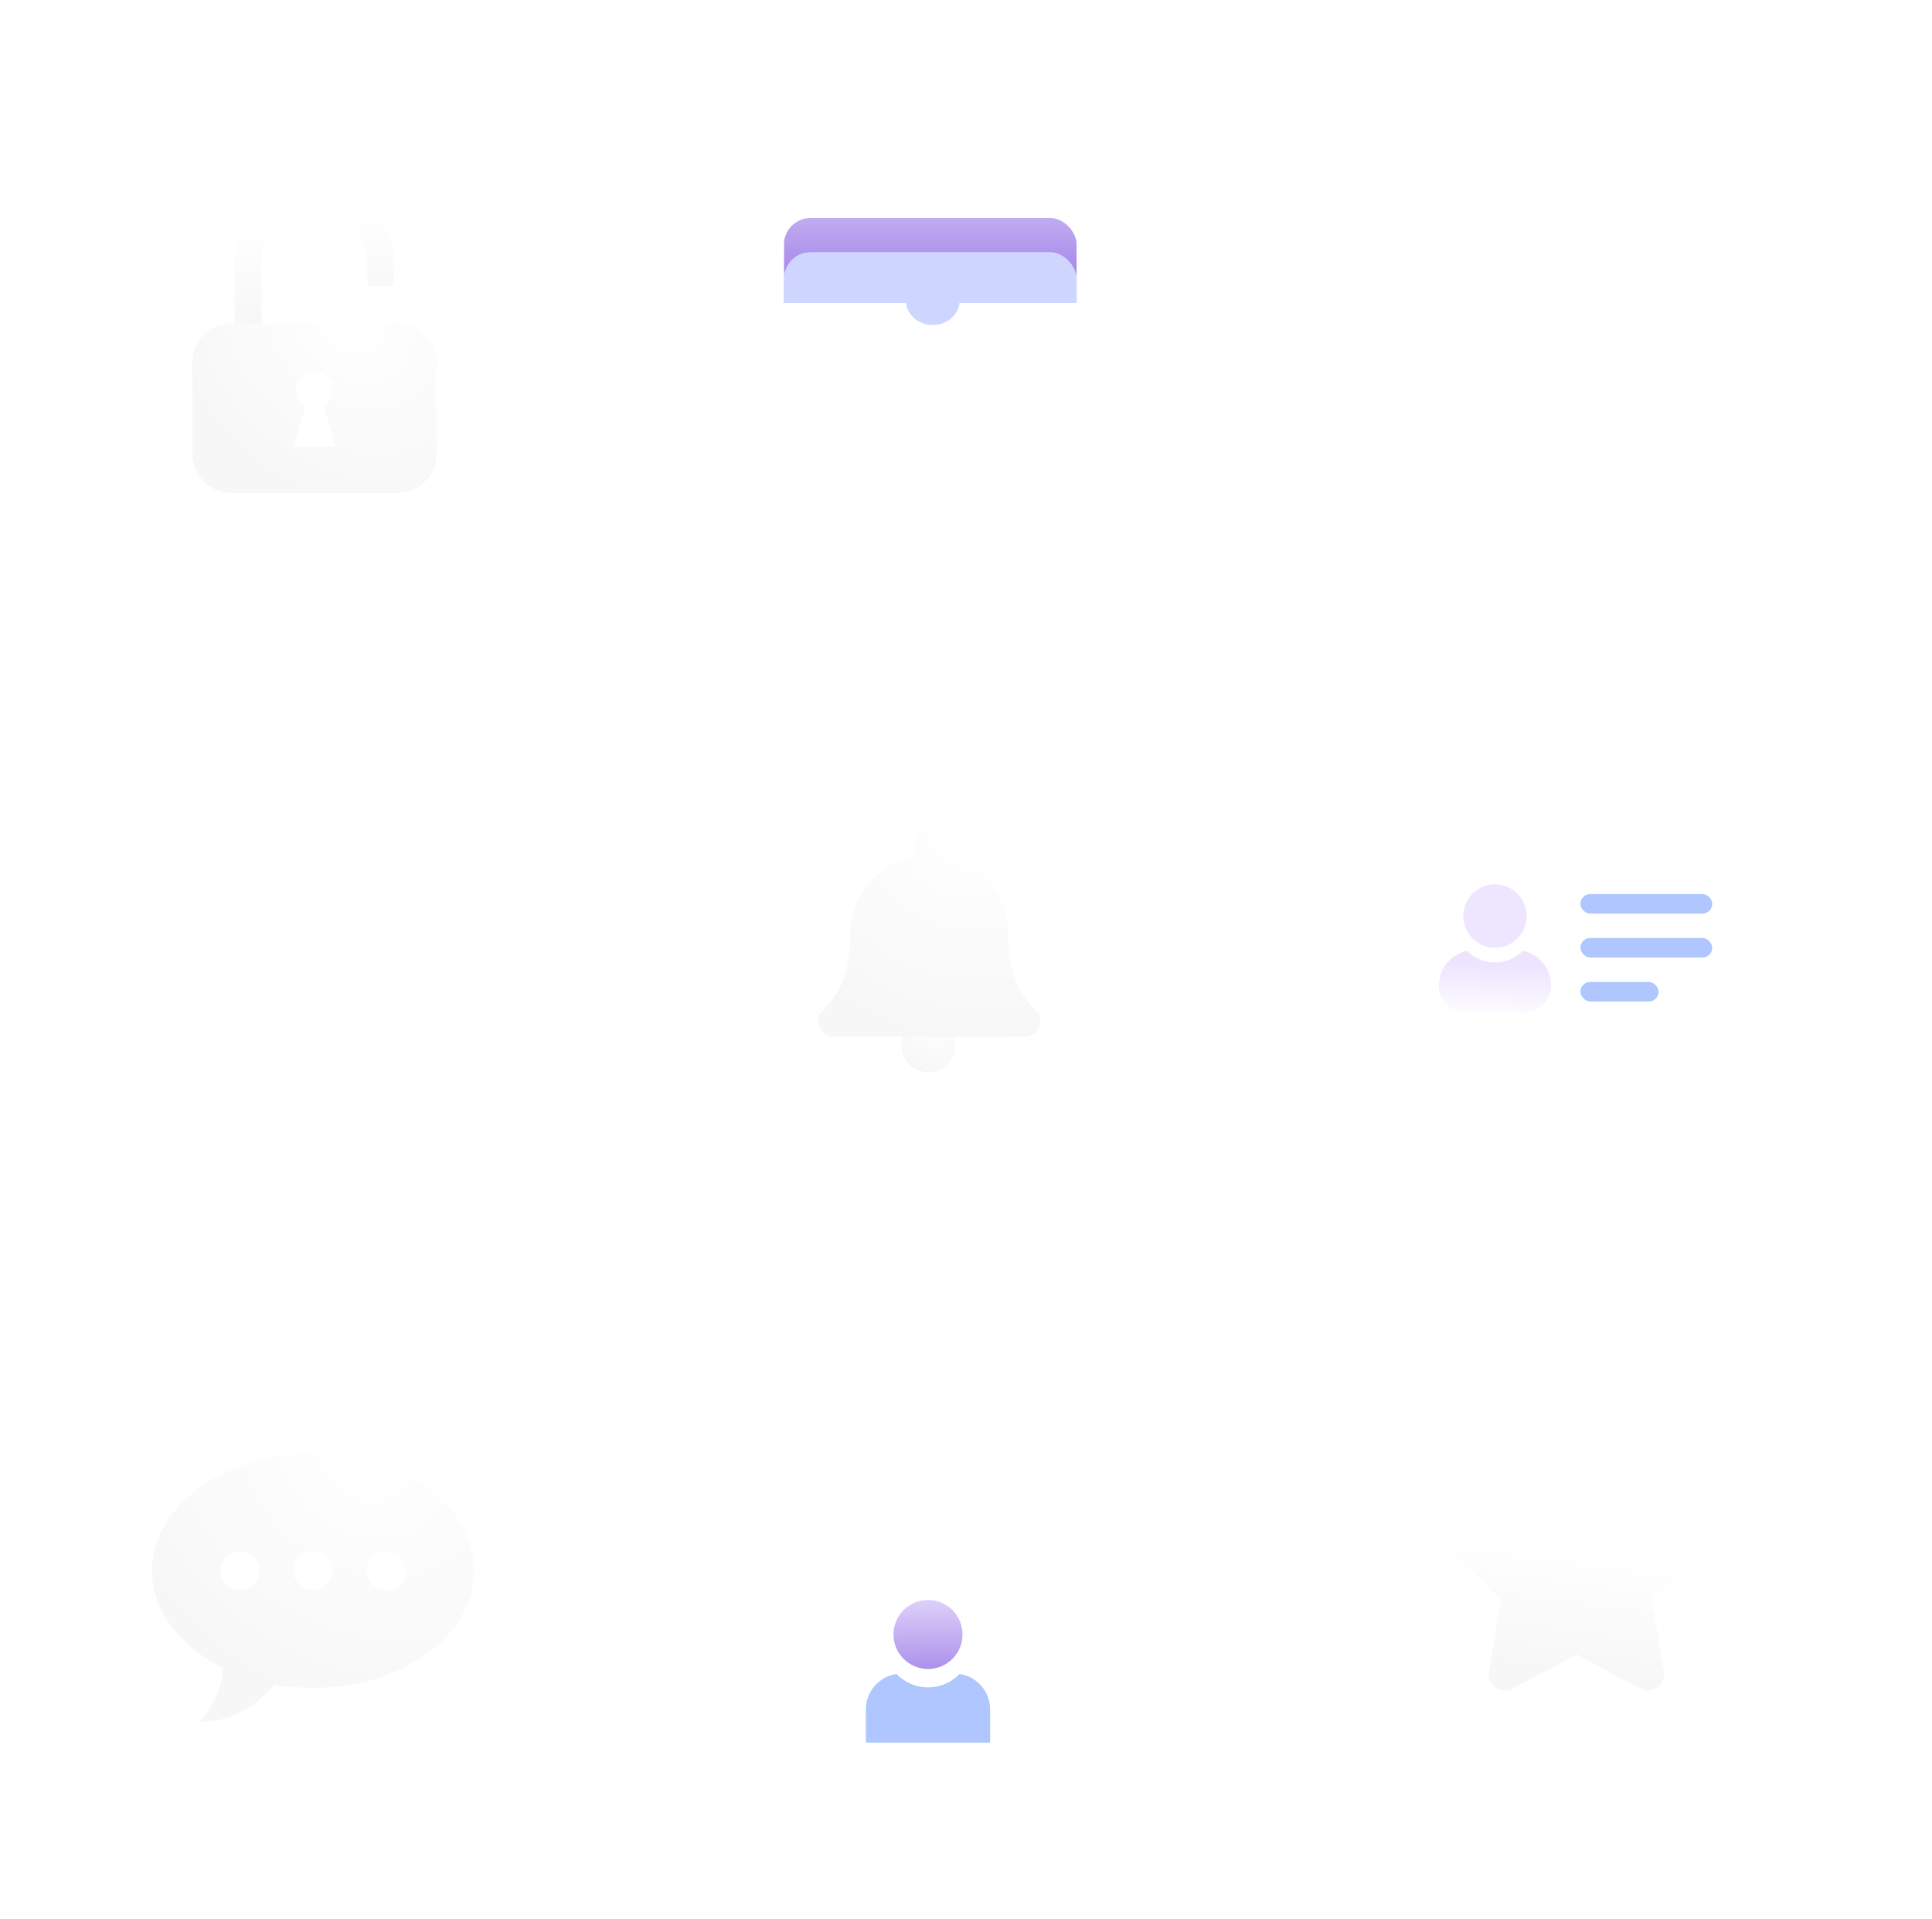 <svg width="432" height="429" viewBox="0 0 432 429" fill="none" xmlns="http://www.w3.org/2000/svg">
<g filter="url(#filter0_dd_342_3125)">
<rect x="172" y="319.262" width="72.039" height="51.457" rx="8" fill="white"/>
<g filter="url(#filter1_i_342_3125)">
<rect x="175.087" y="322.35" width="65.864" height="45.282" rx="6" fill="white"/>
</g>
<g filter="url(#filter2_d_342_3125)">
<rect x="202.874" y="310" width="10.291" height="19.553" rx="5.146" fill="white"/>
</g>
<ellipse cx="207.505" cy="343.447" rx="7.718" ry="7.718" fill="url(#paint0_linear_342_3125)"/>
<path fill-rule="evenodd" clip-rule="evenodd" d="M200.454 352.278C196.584 352.839 193.612 356.169 193.612 360.194V367.631H221.398V360.194C221.398 356.169 218.426 352.839 214.556 352.278C212.777 354.129 210.276 355.282 207.505 355.282C204.735 355.282 202.233 354.129 200.454 352.278Z" fill="#AFC6FF"/>
</g>
<g filter="url(#filter3_dd_342_3125)">
<rect x="313" y="185.712" width="78.588" height="53.484" rx="8" fill="white"/>
</g>
<circle cx="334.284" cy="204.814" r="7.095" fill="#EEE5FF"/>
<path d="M328.015 212.579C324.424 213.353 321.732 216.547 321.732 220.37C321.732 223.671 324.408 226.348 327.709 226.348H340.859C344.16 226.348 346.837 223.671 346.837 220.37C346.837 216.547 344.145 213.353 340.554 212.579C338.953 214.192 336.735 215.19 334.284 215.19C331.833 215.19 329.615 214.192 328.015 212.579Z" fill="url(#paint1_linear_342_3125)"/>
<rect x="353.386" y="199.902" width="29.471" height="4.366" rx="2.183" fill="#AFC6FF"/>
<rect x="353.386" y="209.726" width="29.471" height="4.366" rx="2.183" fill="#AFC6FF"/>
<rect x="353.386" y="219.549" width="17.464" height="4.366" rx="2.183" fill="#AFC6FF"/>
<g filter="url(#filter4_dd_342_3125)">
<path fill-rule="evenodd" clip-rule="evenodd" d="M106.039 341.196C106.039 355.664 89.913 367.392 70.02 367.392C67.057 367.392 64.177 367.132 61.422 366.641C56.901 371.764 51.452 375.033 44.369 375.033C47.605 372.26 49.666 367.007 49.889 362.923C40.303 358.215 34 350.241 34 341.196C34 326.728 50.127 315 70.02 315C89.913 315 106.039 326.728 106.039 341.196ZM53.647 345.562C56.058 345.562 58.013 343.607 58.013 341.196C58.013 338.785 56.058 336.83 53.647 336.83C51.236 336.83 49.281 338.785 49.281 341.196C49.281 343.607 51.236 345.562 53.647 345.562ZM74.386 341.196C74.386 343.607 72.431 345.562 70.02 345.562C67.608 345.562 65.654 343.607 65.654 341.196C65.654 338.785 67.608 336.83 70.02 336.83C72.431 336.83 74.386 338.785 74.386 341.196ZM86.392 345.562C88.803 345.562 90.758 343.607 90.758 341.196C90.758 338.785 88.803 336.83 86.392 336.83C83.981 336.83 82.026 338.785 82.026 341.196C82.026 343.607 83.981 345.562 86.392 345.562Z" fill="url(#paint2_radial_342_3125)"/>
</g>
<g filter="url(#filter5_d_342_3125)">
<g filter="url(#filter6_d_342_3125)">
<path d="M82.152 53.922V48.796C82.152 42.244 76.84 36.932 70.287 36.932C63.735 36.932 58.423 42.244 58.423 48.796V67.02C58.423 69.486 59.176 71.776 60.464 73.674V81.861C55.659 78.675 52.491 73.217 52.491 67.02V48.796C52.491 38.968 60.459 31 70.287 31C80.116 31 88.084 38.968 88.084 48.796V53.922H82.152Z" fill="url(#paint3_linear_342_3125)"/>
</g>
<g filter="url(#filter7_d_342_3125)">
<path fill-rule="evenodd" clip-rule="evenodd" d="M51.732 62.274C46.91 62.274 43 66.183 43 71.006V91.507C43 96.33 46.91 100.239 51.732 100.239H88.843C93.666 100.239 97.575 96.33 97.575 91.507V71.006C97.575 66.183 93.666 62.274 88.843 62.274H51.732ZM74.463 77.092C74.463 78.665 73.586 80.033 72.294 80.734L75.104 89.858H65.542L68.352 80.734C67.06 80.033 66.183 78.665 66.183 77.092C66.183 74.805 68.036 72.952 70.323 72.952C72.609 72.952 74.463 74.805 74.463 77.092Z" fill="url(#paint4_radial_342_3125)"/>
</g>
</g>
<g filter="url(#filter8_dd_342_3125)">
<path d="M393 74.667H380.135L376.324 61.185L369.176 92L360.124 40L352.5 74.667H312" stroke="white" stroke-width="4" stroke-linecap="round" stroke-linejoin="round"/>
</g>
<g filter="url(#filter9_dd_342_3125)">
<g filter="url(#filter10_d_342_3125)">
<circle cx="207.58" cy="233.739" r="6.003" fill="url(#paint5_radial_342_3125)"/>
</g>
<g filter="url(#filter11_d_342_3125)">
<path d="M231.687 225.953C229.58 223.625 225.479 220.189 225.479 208.77C225.479 200.235 219.493 193.361 211.289 191.588V189.26C211.289 187.375 209.737 185.712 207.853 185.712C205.857 185.712 204.305 187.375 204.305 189.26V191.588C196.102 193.361 190.116 200.235 190.116 208.77C190.116 220.189 186.014 223.625 183.908 225.953C183.243 226.618 182.91 227.505 183.021 228.281C183.021 230.166 184.351 231.828 186.568 231.828H229.026C231.243 231.828 232.574 230.166 232.684 228.281C232.684 227.505 232.352 226.618 231.687 225.953Z" fill="url(#paint6_radial_342_3125)"/>
</g>
</g>
<g filter="url(#filter12_dd_342_3125)">
<path d="M349.355 314.962L342.183 329.763L325.963 332.1C323.094 332.545 321.991 336.106 324.087 338.22L335.673 349.683L332.914 365.819C332.473 368.712 335.563 370.938 338.1 369.603L352.555 361.924L366.9 369.603C369.437 370.938 372.527 368.712 372.086 365.819L369.327 349.683L380.913 338.22C383.009 336.106 381.906 332.545 379.037 332.1L362.927 329.763L355.645 314.962C354.431 312.402 350.679 312.291 349.355 314.962Z" fill="url(#paint7_linear_342_3125)"/>
</g>
<g filter="url(#filter13_dd_342_3125)">
<path d="M103.699 158.736C103.699 157.777 102.922 157 101.963 157C101.005 157 100.228 157.777 100.228 158.736C100.228 162.176 99.415 166.065 97.257 169.356C95.128 172.602 91.621 175.379 85.983 176.566C83.709 177.045 81.641 177.633 79.768 178.298C77.157 174.53 72.671 170.249 67.001 167.352C60.968 164.27 53.496 162.71 45.487 165.134C44.569 165.411 44.05 166.38 44.328 167.298C44.605 168.215 45.574 168.734 46.492 168.457C53.459 166.349 60.001 167.674 65.421 170.444C70.247 172.909 74.106 176.482 76.456 179.637C69.375 182.879 65.81 187.162 64.766 189.771C64.41 190.661 64.843 191.671 65.733 192.027C66.624 192.383 67.634 191.95 67.99 191.06C68.868 188.864 73.884 182.661 86.698 179.963C93.211 178.592 97.515 175.293 100.16 171.259C102.776 167.269 103.699 162.673 103.699 158.736Z" fill="white"/>
</g>
<path d="M48.694 199.219C48.694 195.862 50.378 192.741 53.292 191.513C56.475 190.172 60.924 188.734 65.374 188.734C69.848 188.734 74.465 190.188 77.782 191.536C80.779 192.754 82.544 195.933 82.544 199.37V201.322C82.544 205.449 80.014 209.097 76.274 210.069C72.597 211.024 68.145 212.006 65.374 212.006C62.64 212.006 58.395 211.05 54.872 210.107C51.175 209.118 48.694 205.494 48.694 201.407V199.219Z" fill="white"/>
<path d="M46.661 180.096C51.109 180.359 59.473 178.101 57.343 166.968C52.895 166.705 44.53 168.963 46.661 180.096Z" fill="white"/>
<g filter="url(#filter14_dd_342_3125)">
<path d="M47.642 200.864C44.236 201.912 42.076 205.284 42.076 209.033V209.723C42.076 211.146 42.385 212.506 42.944 213.717V212.523H89.378C89.661 211.619 89.812 210.654 89.812 209.657V209.163C89.812 205.35 87.58 201.934 84.105 200.903C79.383 199.503 72.376 197.85 65.598 197.85C58.883 197.85 52.168 199.472 47.642 200.864Z" fill="white"/>
</g>
<g filter="url(#filter15_dd_342_3125)">
<path d="M40.511 230.865C40.295 231.642 40.209 232.463 40.275 233.307C40.437 235.389 40.906 237.677 42.075 239.119C44.679 242.328 52.925 246.914 65.573 246.914C78.221 246.914 86.774 242.328 89.812 239.119C91.221 237.63 91.696 235.238 91.801 233.102C91.839 232.326 91.742 231.575 91.53 230.865H40.511Z" fill="white"/>
</g>
<g filter="url(#filter16_dd_342_3125)">
<path fill-rule="evenodd" clip-rule="evenodd" d="M41.843 212.551C38.303 213.565 36 217.015 36 220.889V223.806C36 227.757 38.405 231.238 42.065 232.053C47.215 233.201 55.377 234.533 65.51 234.533C75.765 234.533 84.29 233.168 89.673 232.012C93.403 231.211 95.888 227.682 95.888 223.66V221.012C95.888 217.077 93.514 213.587 89.911 212.594C84.018 210.97 74.599 208.855 65.51 208.855C56.501 208.855 47.493 210.933 41.843 212.551ZM66.147 225.621C68.776 225.621 70.908 223.369 70.908 220.591C70.908 217.814 68.776 215.562 66.147 215.562C63.519 215.562 61.387 217.814 61.387 220.591C61.387 223.369 63.519 225.621 66.147 225.621Z" fill="white"/>
</g>
<rect x="175.274" y="48.732" width="65.49" height="37.111" rx="6" fill="url(#paint8_linear_342_3125)"/>
<rect x="175.274" y="56.373" width="65.49" height="30.562" rx="6" fill="#CED5FF"/>
<g filter="url(#filter17_dd_342_3125)">
<path fill-rule="evenodd" clip-rule="evenodd" d="M180.732 40C175.909 40 172 43.91 172 48.732V83.66C172 88.483 175.909 92.392 180.732 92.392H235.307C240.13 92.392 244.039 88.483 244.039 83.66V48.732C244.039 43.91 240.13 40 235.307 40H180.732ZM175.275 49.515C175.275 45.898 178.207 42.966 181.824 42.966H234.216C237.833 42.966 240.765 45.898 240.765 49.515V63.725H214.544C214.268 66.496 211.697 68.667 208.565 68.667C205.434 68.667 202.862 66.496 202.587 63.725H175.275V49.515Z" fill="white"/>
</g>
<g filter="url(#filter18_dd_342_3125)">
<circle cx="224.938" cy="92.938" r="10.369" fill="white"/>
<g filter="url(#filter19_i_342_3125)">
<circle cx="224.938" cy="92.938" r="7.095" fill="white"/>
</g>
</g>
<defs>
<filter id="filter0_dd_342_3125" x="132" y="288" width="152.039" height="140.719" filterUnits="userSpaceOnUse" color-interpolation-filters="sRGB">
<feFlood flood-opacity="0" result="BackgroundImageFix"/>
<feColorMatrix in="SourceAlpha" type="matrix" values="0 0 0 0 0 0 0 0 0 0 0 0 0 0 0 0 0 0 127 0" result="hardAlpha"/>
<feOffset dy="18"/>
<feGaussianBlur stdDeviation="20"/>
<feColorMatrix type="matrix" values="0 0 0 0 0.353 0 0 0 0 0.157 0 0 0 0 0.776 0 0 0 0.25 0"/>
<feBlend mode="normal" in2="BackgroundImageFix" result="effect1_dropShadow_342_3125"/>
<feColorMatrix in="SourceAlpha" type="matrix" values="0 0 0 0 0 0 0 0 0 0 0 0 0 0 0 0 0 0 127 0" result="hardAlpha"/>
<feOffset dy="4"/>
<feGaussianBlur stdDeviation="2.5"/>
<feColorMatrix type="matrix" values="0 0 0 0 0.71 0 0 0 0 0.626 0 0 0 0 0.899 0 0 0 0.2 0"/>
<feBlend mode="normal" in2="effect1_dropShadow_342_3125" result="effect2_dropShadow_342_3125"/>
<feBlend mode="normal" in="SourceGraphic" in2="effect2_dropShadow_342_3125" result="shape"/>
</filter>
<filter id="filter1_i_342_3125" x="175.087" y="322.35" width="65.864" height="47.282" filterUnits="userSpaceOnUse" color-interpolation-filters="sRGB">
<feFlood flood-opacity="0" result="BackgroundImageFix"/>
<feBlend mode="normal" in="SourceGraphic" in2="BackgroundImageFix" result="shape"/>
<feColorMatrix in="SourceAlpha" type="matrix" values="0 0 0 0 0 0 0 0 0 0 0 0 0 0 0 0 0 0 127 0" result="hardAlpha"/>
<feOffset dy="2"/>
<feGaussianBlur stdDeviation="2.5"/>
<feComposite in2="hardAlpha" operator="arithmetic" k2="-1" k3="1"/>
<feColorMatrix type="matrix" values="0 0 0 0 0.353 0 0 0 0 0.157 0 0 0 0 0.776 0 0 0 0.13 0"/>
<feBlend mode="normal" in2="shape" result="effect1_innerShadow_342_3125"/>
</filter>
<filter id="filter2_d_342_3125" x="198.874" y="310" width="18.291" height="27.553" filterUnits="userSpaceOnUse" color-interpolation-filters="sRGB">
<feFlood flood-opacity="0" result="BackgroundImageFix"/>
<feColorMatrix in="SourceAlpha" type="matrix" values="0 0 0 0 0 0 0 0 0 0 0 0 0 0 0 0 0 0 127 0" result="hardAlpha"/>
<feOffset dy="4"/>
<feGaussianBlur stdDeviation="2"/>
<feColorMatrix type="matrix" values="0 0 0 0 0.353 0 0 0 0 0.157 0 0 0 0 0.776 0 0 0 0.15 0"/>
<feBlend mode="normal" in2="BackgroundImageFix" result="effect1_dropShadow_342_3125"/>
<feBlend mode="normal" in="SourceGraphic" in2="effect1_dropShadow_342_3125" result="shape"/>
</filter>
<filter id="filter3_dd_342_3125" x="273" y="163.712" width="158.588" height="133.484" filterUnits="userSpaceOnUse" color-interpolation-filters="sRGB">
<feFlood flood-opacity="0" result="BackgroundImageFix"/>
<feColorMatrix in="SourceAlpha" type="matrix" values="0 0 0 0 0 0 0 0 0 0 0 0 0 0 0 0 0 0 127 0" result="hardAlpha"/>
<feOffset dy="18"/>
<feGaussianBlur stdDeviation="20"/>
<feColorMatrix type="matrix" values="0 0 0 0 0.353 0 0 0 0 0.157 0 0 0 0 0.776 0 0 0 0.25 0"/>
<feBlend mode="normal" in2="BackgroundImageFix" result="effect1_dropShadow_342_3125"/>
<feColorMatrix in="SourceAlpha" type="matrix" values="0 0 0 0 0 0 0 0 0 0 0 0 0 0 0 0 0 0 127 0" result="hardAlpha"/>
<feOffset dy="4"/>
<feGaussianBlur stdDeviation="2.5"/>
<feColorMatrix type="matrix" values="0 0 0 0 0.71 0 0 0 0 0.626 0 0 0 0 0.899 0 0 0 0.2 0"/>
<feBlend mode="normal" in2="effect1_dropShadow_342_3125" result="effect2_dropShadow_342_3125"/>
<feBlend mode="normal" in="SourceGraphic" in2="effect2_dropShadow_342_3125" result="shape"/>
</filter>
<filter id="filter4_dd_342_3125" x="8" y="295" width="124.039" height="112.033" filterUnits="userSpaceOnUse" color-interpolation-filters="sRGB">
<feFlood flood-opacity="0" result="BackgroundImageFix"/>
<feColorMatrix in="SourceAlpha" type="matrix" values="0 0 0 0 0 0 0 0 0 0 0 0 0 0 0 0 0 0 127 0" result="hardAlpha"/>
<feOffset dy="6"/>
<feGaussianBlur stdDeviation="13"/>
<feColorMatrix type="matrix" values="0 0 0 0 0.11 0 0 0 0 0.251 0 0 0 0 0.463 0 0 0 0.1 0"/>
<feBlend mode="normal" in2="BackgroundImageFix" result="effect1_dropShadow_342_3125"/>
<feColorMatrix in="SourceAlpha" type="matrix" values="0 0 0 0 0 0 0 0 0 0 0 0 0 0 0 0 0 0 127 0" result="hardAlpha"/>
<feOffset dy="4"/>
<feGaussianBlur stdDeviation="3"/>
<feColorMatrix type="matrix" values="0 0 0 0 0.11 0 0 0 0 0.251 0 0 0 0 0.463 0 0 0 0.17 0"/>
<feBlend mode="normal" in2="effect1_dropShadow_342_3125" result="effect2_dropShadow_342_3125"/>
<feBlend mode="normal" in="SourceGraphic" in2="effect2_dropShadow_342_3125" result="shape"/>
</filter>
<filter id="filter5_d_342_3125" x="17" y="11" width="106.575" height="121.239" filterUnits="userSpaceOnUse" color-interpolation-filters="sRGB">
<feFlood flood-opacity="0" result="BackgroundImageFix"/>
<feColorMatrix in="SourceAlpha" type="matrix" values="0 0 0 0 0 0 0 0 0 0 0 0 0 0 0 0 0 0 127 0" result="hardAlpha"/>
<feOffset dy="6"/>
<feGaussianBlur stdDeviation="13"/>
<feColorMatrix type="matrix" values="0 0 0 0 0.11 0 0 0 0 0.251 0 0 0 0 0.463 0 0 0 0.15 0"/>
<feBlend mode="normal" in2="BackgroundImageFix" result="effect1_dropShadow_342_3125"/>
<feBlend mode="normal" in="SourceGraphic" in2="effect1_dropShadow_342_3125" result="shape"/>
</filter>
<filter id="filter6_d_342_3125" x="46.491" y="29" width="47.592" height="62.861" filterUnits="userSpaceOnUse" color-interpolation-filters="sRGB">
<feFlood flood-opacity="0" result="BackgroundImageFix"/>
<feColorMatrix in="SourceAlpha" type="matrix" values="0 0 0 0 0 0 0 0 0 0 0 0 0 0 0 0 0 0 127 0" result="hardAlpha"/>
<feOffset dy="4"/>
<feGaussianBlur stdDeviation="3"/>
<feColorMatrix type="matrix" values="0 0 0 0 0.11 0 0 0 0 0.251 0 0 0 0 0.463 0 0 0 0.15 0"/>
<feBlend mode="normal" in2="BackgroundImageFix" result="effect1_dropShadow_342_3125"/>
<feBlend mode="normal" in="SourceGraphic" in2="effect1_dropShadow_342_3125" result="shape"/>
</filter>
<filter id="filter7_d_342_3125" x="37" y="60.274" width="66.575" height="49.965" filterUnits="userSpaceOnUse" color-interpolation-filters="sRGB">
<feFlood flood-opacity="0" result="BackgroundImageFix"/>
<feColorMatrix in="SourceAlpha" type="matrix" values="0 0 0 0 0 0 0 0 0 0 0 0 0 0 0 0 0 0 127 0" result="hardAlpha"/>
<feOffset dy="4"/>
<feGaussianBlur stdDeviation="3"/>
<feColorMatrix type="matrix" values="0 0 0 0 0.11 0 0 0 0 0.251 0 0 0 0 0.463 0 0 0 0.15 0"/>
<feBlend mode="normal" in2="BackgroundImageFix" result="effect1_dropShadow_342_3125"/>
<feBlend mode="normal" in="SourceGraphic" in2="effect1_dropShadow_342_3125" result="shape"/>
</filter>
<filter id="filter8_dd_342_3125" x="284" y="18" width="137" height="108" filterUnits="userSpaceOnUse" color-interpolation-filters="sRGB">
<feFlood flood-opacity="0" result="BackgroundImageFix"/>
<feColorMatrix in="SourceAlpha" type="matrix" values="0 0 0 0 0 0 0 0 0 0 0 0 0 0 0 0 0 0 127 0" result="hardAlpha"/>
<feOffset dy="6"/>
<feGaussianBlur stdDeviation="13"/>
<feColorMatrix type="matrix" values="0 0 0 0 0.11 0 0 0 0 0.251 0 0 0 0 0.463 0 0 0 0.15 0"/>
<feBlend mode="normal" in2="BackgroundImageFix" result="effect1_dropShadow_342_3125"/>
<feColorMatrix in="SourceAlpha" type="matrix" values="0 0 0 0 0 0 0 0 0 0 0 0 0 0 0 0 0 0 127 0" result="hardAlpha"/>
<feOffset dy="4"/>
<feGaussianBlur stdDeviation="3"/>
<feColorMatrix type="matrix" values="0 0 0 0 0.11 0 0 0 0 0.251 0 0 0 0 0.463 0 0 0 0.15 0"/>
<feBlend mode="normal" in2="effect1_dropShadow_342_3125" result="effect2_dropShadow_342_3125"/>
<feBlend mode="normal" in="SourceGraphic" in2="effect2_dropShadow_342_3125" result="shape"/>
</filter>
<filter id="filter9_dd_342_3125" x="153" y="149.712" width="109.685" height="114.03" filterUnits="userSpaceOnUse" color-interpolation-filters="sRGB">
<feFlood flood-opacity="0" result="BackgroundImageFix"/>
<feColorMatrix in="SourceAlpha" type="matrix" values="0 0 0 0 0 0 0 0 0 0 0 0 0 0 0 0 0 0 127 0" result="hardAlpha"/>
<feOffset dy="-6"/>
<feGaussianBlur stdDeviation="15"/>
<feColorMatrix type="matrix" values="0 0 0 0 0.11 0 0 0 0 0.251 0 0 0 0 0.463 0 0 0 0.1 0"/>
<feBlend mode="normal" in2="BackgroundImageFix" result="effect1_dropShadow_342_3125"/>
<feColorMatrix in="SourceAlpha" type="matrix" values="0 0 0 0 0 0 0 0 0 0 0 0 0 0 0 0 0 0 127 0" result="hardAlpha"/>
<feOffset dy="2"/>
<feGaussianBlur stdDeviation="3"/>
<feColorMatrix type="matrix" values="0 0 0 0 0.11 0 0 0 0 0.251 0 0 0 0 0.463 0 0 0 0.1 0"/>
<feBlend mode="normal" in2="effect1_dropShadow_342_3125" result="effect2_dropShadow_342_3125"/>
<feBlend mode="normal" in="SourceGraphic" in2="effect2_dropShadow_342_3125" result="shape"/>
</filter>
<filter id="filter10_d_342_3125" x="195.577" y="225.735" width="24.006" height="24.007" filterUnits="userSpaceOnUse" color-interpolation-filters="sRGB">
<feFlood flood-opacity="0" result="BackgroundImageFix"/>
<feColorMatrix in="SourceAlpha" type="matrix" values="0 0 0 0 0 0 0 0 0 0 0 0 0 0 0 0 0 0 127 0" result="hardAlpha"/>
<feOffset dy="4"/>
<feGaussianBlur stdDeviation="3"/>
<feColorMatrix type="matrix" values="0 0 0 0 0.11 0 0 0 0 0.251 0 0 0 0 0.463 0 0 0 0.2 0"/>
<feBlend mode="normal" in2="BackgroundImageFix" result="effect1_dropShadow_342_3125"/>
<feBlend mode="normal" in="SourceGraphic" in2="effect1_dropShadow_342_3125" result="shape"/>
</filter>
<filter id="filter11_d_342_3125" x="177" y="183.712" width="61.685" height="58.116" filterUnits="userSpaceOnUse" color-interpolation-filters="sRGB">
<feFlood flood-opacity="0" result="BackgroundImageFix"/>
<feColorMatrix in="SourceAlpha" type="matrix" values="0 0 0 0 0 0 0 0 0 0 0 0 0 0 0 0 0 0 127 0" result="hardAlpha"/>
<feOffset dy="4"/>
<feGaussianBlur stdDeviation="3"/>
<feColorMatrix type="matrix" values="0 0 0 0 0.11 0 0 0 0 0.251 0 0 0 0 0.463 0 0 0 0.14 0"/>
<feBlend mode="normal" in2="BackgroundImageFix" result="effect1_dropShadow_342_3125"/>
<feBlend mode="normal" in="SourceGraphic" in2="effect1_dropShadow_342_3125" result="shape"/>
</filter>
<filter id="filter12_dd_342_3125" x="297" y="293" width="111" height="109" filterUnits="userSpaceOnUse" color-interpolation-filters="sRGB">
<feFlood flood-opacity="0" result="BackgroundImageFix"/>
<feColorMatrix in="SourceAlpha" type="matrix" values="0 0 0 0 0 0 0 0 0 0 0 0 0 0 0 0 0 0 127 0" result="hardAlpha"/>
<feOffset dy="6"/>
<feGaussianBlur stdDeviation="13"/>
<feColorMatrix type="matrix" values="0 0 0 0 0.11 0 0 0 0 0.251 0 0 0 0 0.463 0 0 0 0.14 0"/>
<feBlend mode="normal" in2="BackgroundImageFix" result="effect1_dropShadow_342_3125"/>
<feColorMatrix in="SourceAlpha" type="matrix" values="0 0 0 0 0 0 0 0 0 0 0 0 0 0 0 0 0 0 127 0" result="hardAlpha"/>
<feOffset dy="2"/>
<feGaussianBlur stdDeviation="2"/>
<feColorMatrix type="matrix" values="0 0 0 0 0.11 0 0 0 0 0.251 0 0 0 0 0.463 0 0 0 0.15 0"/>
<feBlend mode="normal" in2="effect1_dropShadow_342_3125" result="effect2_dropShadow_342_3125"/>
<feBlend mode="normal" in="SourceGraphic" in2="effect2_dropShadow_342_3125" result="shape"/>
</filter>
<filter id="filter13_dd_342_3125" x="4.253" y="117" width="139.446" height="115.152" filterUnits="userSpaceOnUse" color-interpolation-filters="sRGB">
<feFlood flood-opacity="0" result="BackgroundImageFix"/>
<feColorMatrix in="SourceAlpha" type="matrix" values="0 0 0 0 0 0 0 0 0 0 0 0 0 0 0 0 0 0 127 0" result="hardAlpha"/>
<feOffset/>
<feGaussianBlur stdDeviation="20"/>
<feColorMatrix type="matrix" values="0 0 0 0 0.353 0 0 0 0 0.157 0 0 0 0 0.776 0 0 0 0.35 0"/>
<feBlend mode="normal" in2="BackgroundImageFix" result="effect1_dropShadow_342_3125"/>
<feColorMatrix in="SourceAlpha" type="matrix" values="0 0 0 0 0 0 0 0 0 0 0 0 0 0 0 0 0 0 127 0" result="hardAlpha"/>
<feOffset dy="4"/>
<feGaussianBlur stdDeviation="2.5"/>
<feColorMatrix type="matrix" values="0 0 0 0 0.71 0 0 0 0 0.626 0 0 0 0 0.899 0 0 0 0.2 0"/>
<feBlend mode="normal" in2="effect1_dropShadow_342_3125" result="effect2_dropShadow_342_3125"/>
<feBlend mode="normal" in="SourceGraphic" in2="effect2_dropShadow_342_3125" result="shape"/>
</filter>
<filter id="filter14_dd_342_3125" x="2.076" y="168.85" width="127.736" height="95.867" filterUnits="userSpaceOnUse" color-interpolation-filters="sRGB">
<feFlood flood-opacity="0" result="BackgroundImageFix"/>
<feColorMatrix in="SourceAlpha" type="matrix" values="0 0 0 0 0 0 0 0 0 0 0 0 0 0 0 0 0 0 127 0" result="hardAlpha"/>
<feOffset dy="11"/>
<feGaussianBlur stdDeviation="20"/>
<feColorMatrix type="matrix" values="0 0 0 0 0.353 0 0 0 0 0.157 0 0 0 0 0.776 0 0 0 0.35 0"/>
<feBlend mode="normal" in2="BackgroundImageFix" result="effect1_dropShadow_342_3125"/>
<feColorMatrix in="SourceAlpha" type="matrix" values="0 0 0 0 0 0 0 0 0 0 0 0 0 0 0 0 0 0 127 0" result="hardAlpha"/>
<feOffset dy="4"/>
<feGaussianBlur stdDeviation="2.5"/>
<feColorMatrix type="matrix" values="0 0 0 0 0.71 0 0 0 0 0.626 0 0 0 0 0.899 0 0 0 0.2 0"/>
<feBlend mode="normal" in2="effect1_dropShadow_342_3125" result="effect2_dropShadow_342_3125"/>
<feBlend mode="normal" in="SourceGraphic" in2="effect2_dropShadow_342_3125" result="shape"/>
</filter>
<filter id="filter15_dd_342_3125" x="0.253" y="190.865" width="131.556" height="96.049" filterUnits="userSpaceOnUse" color-interpolation-filters="sRGB">
<feFlood flood-opacity="0" result="BackgroundImageFix"/>
<feColorMatrix in="SourceAlpha" type="matrix" values="0 0 0 0 0 0 0 0 0 0 0 0 0 0 0 0 0 0 127 0" result="hardAlpha"/>
<feOffset/>
<feGaussianBlur stdDeviation="20"/>
<feColorMatrix type="matrix" values="0 0 0 0 0.353 0 0 0 0 0.157 0 0 0 0 0.776 0 0 0 0.35 0"/>
<feBlend mode="normal" in2="BackgroundImageFix" result="effect1_dropShadow_342_3125"/>
<feColorMatrix in="SourceAlpha" type="matrix" values="0 0 0 0 0 0 0 0 0 0 0 0 0 0 0 0 0 0 127 0" result="hardAlpha"/>
<feOffset dy="4"/>
<feGaussianBlur stdDeviation="2.5"/>
<feColorMatrix type="matrix" values="0 0 0 0 0.71 0 0 0 0 0.626 0 0 0 0 0.899 0 0 0 0.2 0"/>
<feBlend mode="normal" in2="effect1_dropShadow_342_3125" result="effect2_dropShadow_342_3125"/>
<feBlend mode="normal" in="SourceGraphic" in2="effect2_dropShadow_342_3125" result="shape"/>
</filter>
<filter id="filter16_dd_342_3125" x="26.5" y="199.355" width="78.888" height="44.678" filterUnits="userSpaceOnUse" color-interpolation-filters="sRGB">
<feFlood flood-opacity="0" result="BackgroundImageFix"/>
<feColorMatrix in="SourceAlpha" type="matrix" values="0 0 0 0 0 0 0 0 0 0 0 0 0 0 0 0 0 0 127 0" result="hardAlpha"/>
<feOffset/>
<feGaussianBlur stdDeviation="4.75"/>
<feColorMatrix type="matrix" values="0 0 0 0 0.353 0 0 0 0 0.157 0 0 0 0 0.776 0 0 0 0.08 0"/>
<feBlend mode="normal" in2="BackgroundImageFix" result="effect1_dropShadow_342_3125"/>
<feColorMatrix in="SourceAlpha" type="matrix" values="0 0 0 0 0 0 0 0 0 0 0 0 0 0 0 0 0 0 127 0" result="hardAlpha"/>
<feOffset dy="4"/>
<feGaussianBlur stdDeviation="2.5"/>
<feColorMatrix type="matrix" values="0 0 0 0 0.71 0 0 0 0 0.626 0 0 0 0 0.899 0 0 0 0.2 0"/>
<feBlend mode="normal" in2="effect1_dropShadow_342_3125" result="effect2_dropShadow_342_3125"/>
<feBlend mode="normal" in="SourceGraphic" in2="effect2_dropShadow_342_3125" result="shape"/>
</filter>
<filter id="filter17_dd_342_3125" x="132" y="0" width="152.039" height="132.392" filterUnits="userSpaceOnUse" color-interpolation-filters="sRGB">
<feFlood flood-opacity="0" result="BackgroundImageFix"/>
<feColorMatrix in="SourceAlpha" type="matrix" values="0 0 0 0 0 0 0 0 0 0 0 0 0 0 0 0 0 0 127 0" result="hardAlpha"/>
<feOffset/>
<feGaussianBlur stdDeviation="20"/>
<feColorMatrix type="matrix" values="0 0 0 0 0.353 0 0 0 0 0.157 0 0 0 0 0.776 0 0 0 0.35 0"/>
<feBlend mode="normal" in2="BackgroundImageFix" result="effect1_dropShadow_342_3125"/>
<feColorMatrix in="SourceAlpha" type="matrix" values="0 0 0 0 0 0 0 0 0 0 0 0 0 0 0 0 0 0 127 0" result="hardAlpha"/>
<feOffset dy="4"/>
<feGaussianBlur stdDeviation="2.5"/>
<feColorMatrix type="matrix" values="0 0 0 0 0.71 0 0 0 0 0.626 0 0 0 0 0.899 0 0 0 0.2 0"/>
<feBlend mode="normal" in2="effect1_dropShadow_342_3125" result="effect2_dropShadow_342_3125"/>
<feBlend mode="normal" in="SourceGraphic" in2="effect2_dropShadow_342_3125" result="shape"/>
</filter>
<filter id="filter18_dd_342_3125" x="174.569" y="39.569" width="100.739" height="100.739" filterUnits="userSpaceOnUse" color-interpolation-filters="sRGB">
<feFlood flood-opacity="0" result="BackgroundImageFix"/>
<feColorMatrix in="SourceAlpha" type="matrix" values="0 0 0 0 0 0 0 0 0 0 0 0 0 0 0 0 0 0 127 0" result="hardAlpha"/>
<feOffset dy="-3"/>
<feGaussianBlur stdDeviation="20"/>
<feColorMatrix type="matrix" values="0 0 0 0 0.353 0 0 0 0 0.157 0 0 0 0 0.776 0 0 0 0.5 0"/>
<feBlend mode="normal" in2="BackgroundImageFix" result="effect1_dropShadow_342_3125"/>
<feColorMatrix in="SourceAlpha" type="matrix" values="0 0 0 0 0 0 0 0 0 0 0 0 0 0 0 0 0 0 127 0" result="hardAlpha"/>
<feOffset dy="4"/>
<feGaussianBlur stdDeviation="2.5"/>
<feColorMatrix type="matrix" values="0 0 0 0 0.71 0 0 0 0 0.626 0 0 0 0 0.899 0 0 0 0.2 0"/>
<feBlend mode="normal" in2="effect1_dropShadow_342_3125" result="effect2_dropShadow_342_3125"/>
<feBlend mode="normal" in="SourceGraphic" in2="effect2_dropShadow_342_3125" result="shape"/>
</filter>
<filter id="filter19_i_342_3125" x="217.843" y="85.843" width="14.19" height="14.19" filterUnits="userSpaceOnUse" color-interpolation-filters="sRGB">
<feFlood flood-opacity="0" result="BackgroundImageFix"/>
<feBlend mode="normal" in="SourceGraphic" in2="BackgroundImageFix" result="shape"/>
<feColorMatrix in="SourceAlpha" type="matrix" values="0 0 0 0 0 0 0 0 0 0 0 0 0 0 0 0 0 0 127 0" result="hardAlpha"/>
<feOffset/>
<feGaussianBlur stdDeviation="2.5"/>
<feComposite in2="hardAlpha" operator="arithmetic" k2="-1" k3="1"/>
<feColorMatrix type="matrix" values="0 0 0 0 0.353 0 0 0 0 0.157 0 0 0 0 0.776 0 0 0 0.13 0"/>
<feBlend mode="normal" in2="shape" result="effect1_innerShadow_342_3125"/>
</filter>
<linearGradient id="paint0_linear_342_3125" x1="208.02" y1="358.572" x2="207.505" y2="330.583" gradientUnits="userSpaceOnUse">
<stop stop-color="#9673E3"/>
<stop offset="1" stop-color="#EDE5FF"/>
</linearGradient>
<linearGradient id="paint1_linear_342_3125" x1="334.284" y1="215.729" x2="333.738" y2="228.281" gradientUnits="userSpaceOnUse">
<stop stop-color="#EDE5FF"/>
<stop offset="1" stop-color="white"/>
</linearGradient>
<radialGradient id="paint2_radial_342_3125" cx="0" cy="0" r="1" gradientUnits="userSpaceOnUse" gradientTransform="translate(81.48 315) rotate(130.301) scale(56.532 67.838)">
<stop stop-color="white"/>
<stop offset="1" stop-color="#F7F7F7"/>
</radialGradient>
<linearGradient id="paint3_linear_342_3125" x1="70.287" y1="38.83" x2="72.542" y2="59.571" gradientUnits="userSpaceOnUse">
<stop stop-color="white"/>
<stop offset="1" stop-color="#F7F7F7"/>
</linearGradient>
<radialGradient id="paint4_radial_342_3125" cx="0" cy="0" r="1" gradientUnits="userSpaceOnUse" gradientTransform="translate(78.97 62.274) rotate(135.453) scale(38.869 47.271)">
<stop stop-color="white"/>
<stop offset="1" stop-color="#F7F7F7"/>
</radialGradient>
<radialGradient id="paint5_radial_342_3125" cx="0" cy="0" r="1" gradientUnits="userSpaceOnUse" gradientTransform="translate(209.49 227.735) rotate(119.866) scale(12.238 12.856)">
<stop stop-color="white"/>
<stop offset="1" stop-color="#F7F7F7"/>
</radialGradient>
<radialGradient id="paint6_radial_342_3125" cx="0" cy="0" r="1" gradientUnits="userSpaceOnUse" gradientTransform="translate(215.747 185.712) rotate(121.744) scale(47.933 52.171)">
<stop stop-color="white"/>
<stop offset="1" stop-color="#F7F7F7"/>
</radialGradient>
<linearGradient id="paint7_linear_342_3125" x1="345.222" y1="335.969" x2="341.185" y2="364.992" gradientUnits="userSpaceOnUse">
<stop stop-color="white"/>
<stop offset="1" stop-color="#F7F7F7"/>
</linearGradient>
<linearGradient id="paint8_linear_342_3125" x1="208.02" y1="68.925" x2="208.02" y2="27.993" gradientUnits="userSpaceOnUse">
<stop stop-color="#9673E3"/>
<stop offset="1" stop-color="#EDE5FF"/>
</linearGradient>
</defs>
</svg>
